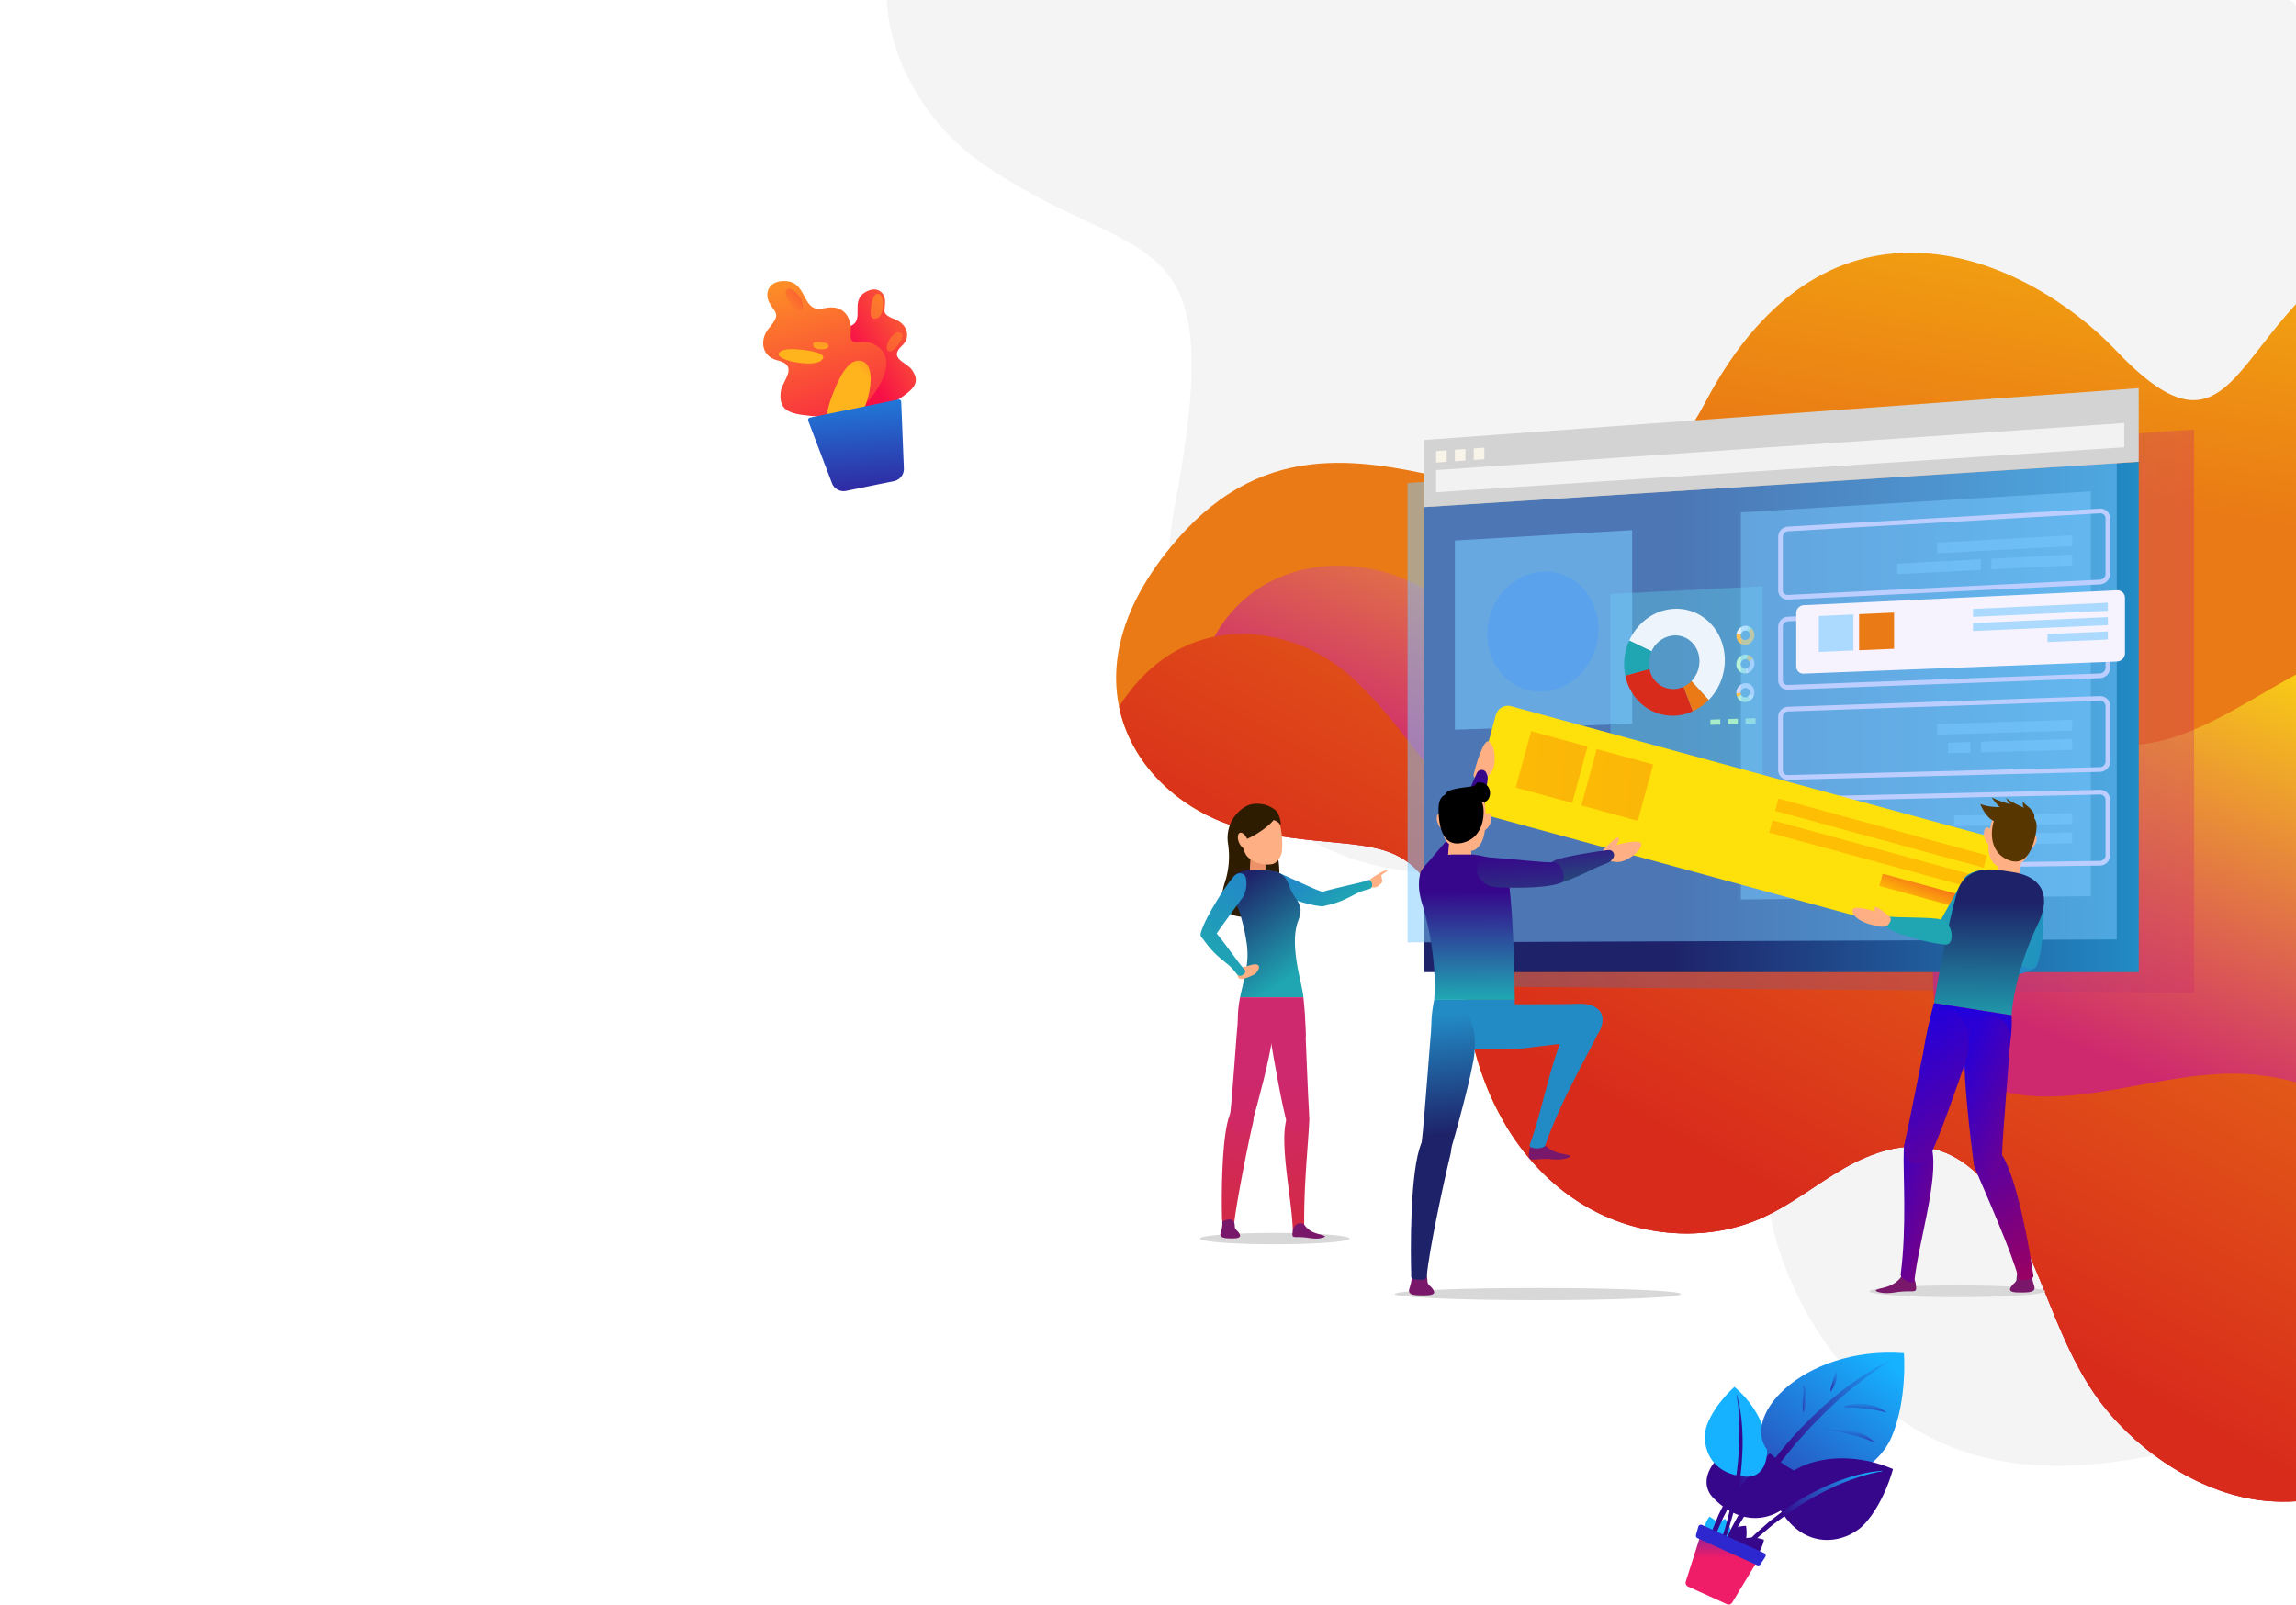<svg xmlns="http://www.w3.org/2000/svg" xmlns:xlink="http://www.w3.org/1999/xlink" width="1057" height="738.858" viewBox="0 0 1057 738.858">
  <defs>
    <clipPath id="clip-path">
      <rect id="長方形_815" data-name="長方形 815" width="1057" height="704.667" rx="3.5" fill="none"/>
    </clipPath>
    <linearGradient id="linear-gradient" x1="1.068" y1="-0.118" x2="0.966" y2="0.329" gradientUnits="objectBoundingBox">
      <stop offset="0" stop-color="#fee00a"/>
      <stop offset="1" stop-color="#ea7a15"/>
    </linearGradient>
    <clipPath id="clip-path-2">
      <path id="パス_1929" data-name="パス 1929" d="M271.494,292.053c-57.82,66.572-15.43,121.776,30.74,133.159,65.412,16.123,86.841-13.936,103.868,90.188,5.778,35.351,25.765,69.715,58.438,86.27,23.5,11.9,52.368,13.457,76.4,2.654,13.37-6.011,24.868-15.453,37.582-22.744s27.754-12.477,41.942-8.8c13.663,3.54,24.074,14.671,31.687,26.559,18.307,28.588,24.344,63.934,45.287,90.954,17.652,22.775,46.362,41.7,75.418,44.408,38.033,3.54,73.281-18.843,102.285-40.866,34.014-25.828,62.527-58.614,84.741-95.017,28.457-46.633,46.736-99.06,57.022-152.711,9.158-47.765,12.064-97.2,3.171-145.018-14.063-75.62-67.726-172.627-158.254-157.937C752.821,160.832,771.239,276,703.724,204.916c-40.4-42.534-131.827-84.882-189.147,24.165S354.767,196.18,271.494,292.053Z" transform="translate(-243.472 -141.658)" fill="none"/>
    </clipPath>
    <linearGradient id="linear-gradient-2" x1="0.629" y1="0.043" x2="0.486" y2="0.361" gradientUnits="objectBoundingBox">
      <stop offset="0" stop-color="#fee00a"/>
      <stop offset="1" stop-color="#ce286f"/>
    </linearGradient>
    <linearGradient id="linear-gradient-3" x1="0.648" y1="-0.002" x2="0.465" y2="0.357" gradientUnits="objectBoundingBox">
      <stop offset="0" stop-color="#ea7a15"/>
      <stop offset="1" stop-color="#d82b1b"/>
    </linearGradient>
    <linearGradient id="linear-gradient-4" y1="0.5" x2="1" y2="0.5" gradientUnits="objectBoundingBox">
      <stop offset="0" stop-color="#228bc5"/>
      <stop offset="1" stop-color="#ce286f"/>
    </linearGradient>
    <linearGradient id="linear-gradient-5" y1="0.5" x2="1" y2="0.5" gradientUnits="objectBoundingBox">
      <stop offset="0" stop-color="#1e2369"/>
      <stop offset="0.347" stop-color="#1e2369"/>
      <stop offset="1" stop-color="#228bc5"/>
    </linearGradient>
    <linearGradient id="linear-gradient-6" x1="-0.356" y1="-0.71" x2="0.002" y2="-0.206" gradientUnits="objectBoundingBox">
      <stop offset="0" stop-color="#fee00a"/>
      <stop offset="1" stop-color="#d82b1b"/>
    </linearGradient>
    <linearGradient id="linear-gradient-7" x1="0.658" y1="-0.503" x2="0.614" y2="-0.223" gradientUnits="objectBoundingBox">
      <stop offset="0" stop-color="#fea600"/>
      <stop offset="1" stop-color="#fee00a"/>
    </linearGradient>
    <linearGradient id="linear-gradient-8" x1="-0.351" y1="3.435" x2="-2.86" y2="12.085" gradientUnits="objectBoundingBox">
      <stop offset="0" stop-color="#fea600"/>
      <stop offset="1" stop-color="#ef1829"/>
    </linearGradient>
    <linearGradient id="linear-gradient-9" x1="-0.305" y1="3.276" x2="-2.814" y2="11.925" xlink:href="#linear-gradient-8"/>
    <linearGradient id="linear-gradient-10" x1="0.967" y1="-0.214" x2="0.033" y2="1.214" xlink:href="#linear-gradient-8"/>
    <linearGradient id="linear-gradient-11" x1="2.548" y1="0.086" x2="-6.731" y2="1.963" gradientUnits="objectBoundingBox">
      <stop offset="0" stop-color="#fea600"/>
      <stop offset="1" stop-color="#ea7a15"/>
    </linearGradient>
    <linearGradient id="linear-gradient-13" x1="-0.908" y1="-0.201" x2="1.433" y2="1.212" gradientUnits="objectBoundingBox">
      <stop offset="0" stop-color="#1fa6b2"/>
      <stop offset="1" stop-color="#228bc5"/>
    </linearGradient>
    <linearGradient id="linear-gradient-14" x1="0.112" y1="-0.592" x2="0.112" y2="1.172" gradientUnits="objectBoundingBox">
      <stop offset="0" stop-color="#228bc5"/>
      <stop offset="1" stop-color="#1fa6b2"/>
    </linearGradient>
    <linearGradient id="linear-gradient-15" x1="0.379" y1="0.23" x2="0.373" y2="1.09" gradientUnits="objectBoundingBox">
      <stop offset="0" stop-color="#1e2369"/>
      <stop offset="1" stop-color="#1fa6b2"/>
    </linearGradient>
    <linearGradient id="linear-gradient-16" x1="0.33" y1="-1.029" x2="0.894" y2="4.267" gradientUnits="objectBoundingBox">
      <stop offset="0" stop-color="blue"/>
      <stop offset="1" stop-color="#9e005d"/>
    </linearGradient>
    <linearGradient id="linear-gradient-17" x1="0.696" y1="-1.404" x2="1.493" y2="0.853" xlink:href="#linear-gradient-16"/>
    <linearGradient id="linear-gradient-18" x1="0.164" y1="-0.477" x2="1.258" y2="1.488" xlink:href="#linear-gradient-16"/>
    <linearGradient id="linear-gradient-19" x1="0.169" y1="-1.215" x2="1.688" y2="0.897" xlink:href="#linear-gradient-16"/>
    <linearGradient id="linear-gradient-20" x1="0.273" y1="-0.392" x2="1.044" y2="1.633" xlink:href="#linear-gradient-16"/>
    <linearGradient id="linear-gradient-21" x1="19.334" y1="6.392" x2="19.334" y2="8.072" gradientUnits="objectBoundingBox">
      <stop offset="0" stop-color="#36078b"/>
      <stop offset="1" stop-color="#168d68"/>
    </linearGradient>
    <linearGradient id="linear-gradient-22" x1="11.15" y1="5.953" x2="11.15" y2="8.155" xlink:href="#linear-gradient-21"/>
    <linearGradient id="linear-gradient-23" x1="-2.862" y1="0.264" x2="-2.86" y2="1" gradientUnits="objectBoundingBox">
      <stop offset="0" stop-color="#36078b"/>
      <stop offset="1" stop-color="#1fa6b2"/>
    </linearGradient>
    <linearGradient id="linear-gradient-24" x1="-5.684" y1="1.778" x2="-5.684" y2="-0.557" gradientUnits="objectBoundingBox">
      <stop offset="0" stop-color="#1e2369"/>
      <stop offset="1" stop-color="#1e2369"/>
    </linearGradient>
    <linearGradient id="linear-gradient-25" x1="-4.781" y1="0.931" x2="-4.802" y2="0.278" gradientUnits="objectBoundingBox">
      <stop offset="0" stop-color="#1e2369"/>
      <stop offset="1" stop-color="#228bc5"/>
    </linearGradient>
    <linearGradient id="linear-gradient-26" x1="-11.064" y1="12.763" x2="-11.064" y2="10.311" gradientUnits="objectBoundingBox">
      <stop offset="0" stop-color="#228bc5"/>
      <stop offset="1" stop-color="#228bc5"/>
    </linearGradient>
    <linearGradient id="linear-gradient-27" x1="-31.368" y1="-78.941" x2="-31.368" y2="-85.102" xlink:href="#linear-gradient-26"/>
    <linearGradient id="linear-gradient-28" x1="0.302" y1="-0.325" x2="0.878" y2="2.011" xlink:href="#linear-gradient-21"/>
    <linearGradient id="linear-gradient-29" x1="0.4" y1="-0.047" x2="1.048" y2="3.677" xlink:href="#linear-gradient-21"/>
    <linearGradient id="linear-gradient-30" x1="0.323" y1="0.481" x2="0.878" y2="0.662" xlink:href="#linear-gradient-14"/>
    <linearGradient id="linear-gradient-31" x1="0.302" y1="0.037" x2="0.645" y2="0.909" xlink:href="#linear-gradient-15"/>
    <linearGradient id="linear-gradient-32" x1="0.507" y1="1.859" x2="0.557" y2="9.433" gradientUnits="objectBoundingBox">
      <stop offset="0" stop-color="#ce286f"/>
      <stop offset="1" stop-color="#d82b1b"/>
    </linearGradient>
    <linearGradient id="linear-gradient-33" x1="0.469" y1="-0.271" x2="0.576" y2="2.309" xlink:href="#linear-gradient-32"/>
    <linearGradient id="linear-gradient-34" x1="0.499" y1="0.543" x2="0.58" y2="2.827" xlink:href="#linear-gradient-32"/>
    <linearGradient id="linear-gradient-35" x1="0.474" y1="-0.284" x2="0.61" y2="2.179" xlink:href="#linear-gradient-32"/>
    <linearGradient id="linear-gradient-36" x1="0.499" y1="0.543" x2="0.586" y2="2.839" xlink:href="#linear-gradient-32"/>
    <linearGradient id="linear-gradient-37" x1="0.718" y1="0.131" x2="0.441" y2="0.908" xlink:href="#linear-gradient-14"/>
    <linearGradient id="linear-gradient-38" x1="11.23" y1="0.758" x2="12.205" y2="-0.698" gradientUnits="objectBoundingBox">
      <stop offset="0" stop-color="#36078b"/>
      <stop offset="1" stop-color="#16b1ff"/>
    </linearGradient>
    <linearGradient id="linear-gradient-39" x1="15.553" y1="11.24" x2="16.69" y2="9.993" xlink:href="#linear-gradient-38"/>
    <linearGradient id="linear-gradient-40" x1="16.587" y1="22.749" x2="17.883" y2="21.697" xlink:href="#linear-gradient-38"/>
    <linearGradient id="linear-gradient-41" x1="8.409" y1="33.985" x2="9.808" y2="32.988" xlink:href="#linear-gradient-38"/>
    <linearGradient id="linear-gradient-42" x1="3.826" y1="2.39" x2="4.875" y2="1.027" xlink:href="#linear-gradient-38"/>
    <linearGradient id="linear-gradient-43" x1="-0.2" y1="0.802" x2="1.159" y2="0.157" gradientUnits="objectBoundingBox">
      <stop offset="0.483" stop-color="#36078b"/>
      <stop offset="1" stop-color="#16b1ff"/>
    </linearGradient>
    <linearGradient id="linear-gradient-44" x1="-15.986" y1="-0.759" x2="-14.628" y2="-1.769" xlink:href="#linear-gradient-38"/>
    <linearGradient id="linear-gradient-45" x1="0.768" y1="0.984" x2="0.122" y2="0.02" xlink:href="#linear-gradient-43"/>
    <linearGradient id="linear-gradient-46" x1="0.373" y1="1.908" x2="1.461" y2="0.591" xlink:href="#linear-gradient-38"/>
    <linearGradient id="linear-gradient-47" x1="-0.131" y1="0.871" x2="1.111" y2="0.116" xlink:href="#linear-gradient-43"/>
    <linearGradient id="linear-gradient-48" x1="-0.021" y1="-0.537" x2="0.939" y2="-2.011" xlink:href="#linear-gradient-38"/>
    <linearGradient id="linear-gradient-49" x1="-0.062" y1="0.752" x2="1.052" y2="0.218" xlink:href="#linear-gradient-43"/>
    <linearGradient id="linear-gradient-50" x1="0.218" y1="1.246" x2="0.787" y2="-0.198" xlink:href="#linear-gradient-38"/>
    <linearGradient id="linear-gradient-51" x1="0.251" y1="1.854" x2="0.754" y2="-0.551" xlink:href="#linear-gradient-38"/>
    <linearGradient id="linear-gradient-52" x1="-0.91" y1="0.913" x2="1.397" y2="0.025" xlink:href="#linear-gradient-38"/>
    <linearGradient id="linear-gradient-53" x1="-0.454" y1="0.878" x2="1.413" y2="0.066" xlink:href="#linear-gradient-38"/>
    <linearGradient id="linear-gradient-54" x1="0.886" y1="-0.283" x2="0.886" y2="0.362" gradientUnits="objectBoundingBox">
      <stop offset="0" stop-color="#2c27ce"/>
      <stop offset="1" stop-color="#ef1d68"/>
    </linearGradient>
    <linearGradient id="linear-gradient-55" x1="0.78" y1="-0.055" x2="0.78" y2="-0.561" xlink:href="#linear-gradient-54"/>
    <linearGradient id="linear-gradient-56" x1="0.451" y1="0.64" x2="1.486" y2="-0.015" gradientUnits="objectBoundingBox">
      <stop offset="0" stop-color="#f70f47"/>
      <stop offset="1" stop-color="#ffb41d"/>
    </linearGradient>
    <linearGradient id="linear-gradient-57" x1="0.69" y1="1.312" x2="0.357" y2="-0.421" xlink:href="#linear-gradient-56"/>
    <linearGradient id="linear-gradient-58" x1="1.738" y1="-0.852" x2="0.697" y2="0.239" xlink:href="#linear-gradient-56"/>
    <linearGradient id="linear-gradient-59" x1="0.469" y1="1.447" x2="0.469" y2="-0.735" xlink:href="#linear-gradient-38"/>
    <linearGradient id="linear-gradient-60" x1="1.661" y1="-4.794" x2="0.563" y2="-0.018" xlink:href="#linear-gradient-56"/>
    <linearGradient id="linear-gradient-61" x1="2.397" y1="-1.28" x2="-0.513" y2="1.946" xlink:href="#linear-gradient-56"/>
    <linearGradient id="linear-gradient-62" x1="-2.963" y1="5.876" x2="3.375" y2="-2.107" xlink:href="#linear-gradient-56"/>
    <linearGradient id="linear-gradient-63" x1="-1.804" y1="6.197" x2="3.152" y2="-4.47" xlink:href="#linear-gradient-56"/>
    <linearGradient id="linear-gradient-64" x1="3.298" y1="-8.007" x2="0.144" y2="1.673" xlink:href="#linear-gradient-56"/>
  </defs>
  <g id="グループ_3817" data-name="グループ 3817" transform="translate(-292)">
    <g id="グループ_3184" data-name="グループ 3184" transform="translate(292 0)">
      <g id="グループ_3146" data-name="グループ 3146" transform="translate(0 0)">
        <g id="グループ_3145" data-name="グループ 3145" clip-path="url(#clip-path)">
          <path id="パス_1925" data-name="パス 1925" d="M266,69.6c-100.154,55.655-72.872,141.882-21.53,176.268,72.731,48.711,112.239,21.506,86.838,156.227-8.623,45.738.54,96.575,33.1,131.289,23.421,24.969,57.989,39.67,92.128,37.134,18.993-1.409,37.225-7.841,55.988-11.1s39.433-2.931,55.128,7.852c15.12,10.384,22.894,28.6,26.918,46.494,9.677,43.036,1.367,88.884,14.96,131.176,11.453,35.647,38.12,71.5,72.407,87.693,44.88,21.2,97.859,9.5,143.05-4.529,53-16.456,102.371-43.849,145.652-78.453,55.443-44.331,101.031-100.248,137.394-161.216,32.372-54.271,57.855-113.362,68.207-175.7,16.374-98.595-6.128-240.881-123.213-263.1C912.071,122.875,893.62,261.448,842.7,144.685,812.224,74.812,709.2-7.218,590.818,100.535S410.233-10.546,266,69.6Z" transform="translate(209.562 -169.274)" fill="#f4f4f4"/>
          <path id="パス_1926" data-name="パス 1926" d="M271.494,292.053c-57.82,66.572-15.43,121.776,30.74,133.159,65.412,16.123,86.841-13.936,103.868,90.188,5.778,35.351,25.765,69.715,58.438,86.27,23.5,11.9,52.368,13.457,76.4,2.654,13.37-6.011,24.868-15.453,37.582-22.744s27.754-12.477,41.942-8.8c13.663,3.54,24.074,14.671,31.687,26.559,18.307,28.588,24.344,63.934,45.287,90.954,17.652,22.775,46.362,41.7,75.418,44.408,38.033,3.54,73.281-18.843,102.285-40.866,34.014-25.828,62.527-58.614,84.741-95.017,28.457-46.633,46.736-99.06,57.022-152.711,9.158-47.765,12.064-97.2,3.171-145.018-14.063-75.62-67.726-172.627-158.254-157.937C752.821,160.832,771.239,276,703.724,204.916c-40.4-42.534-131.827-84.882-189.147,24.165S354.767,196.18,271.494,292.053Z" transform="translate(270.355 -43.588)" fill="url(#linear-gradient)"/>
          <g id="グループ_3144" data-name="グループ 3144" transform="translate(513.828 98.07)">
            <g id="グループ_3143" data-name="グループ 3143" clip-path="url(#clip-path-2)">
              <path id="パス_1927" data-name="パス 1927" d="M258.595,315.981c-4.512-81.786,58.039-98.151,98.4-80.205,57.184,25.424,55.786,59.688,127.589-7.023,24.377-22.648,58.614-36.483,92.02-30.021,24.027,4.648,46.1,19.951,57.574,41.566,6.387,12.024,9.445,25.5,14.624,38.094s13.257,24.966,25.762,30.352c12.043,5.184,26.023,2.946,38.379-1.442,29.718-10.551,54.28-33.051,85.041-40.951,25.925-6.659,57.771-4.2,80.635,10.37,29.925,19.064,43.046,55.565,51.784,88.245,10.248,38.327,12.5,78.629,8.064,117.992-5.679,50.431-22.124,99.313-45.138,144.544-20.485,40.267-46.51,78.2-80.268,108.225-53.393,47.48-148.025,88.1-206.091,25.758-69.905-75.056,9.205-149.077-80.825-135.371-53.872,8.2-145.084-12.8-125.036-125.466S265.094,433.766,258.595,315.981Z" transform="translate(-223.386 -66.82)" fill="url(#linear-gradient-2)"/>
              <path id="パス_1928" data-name="パス 1928" d="M240.925,288.817c23.869-80.276,89.718-74.453,122.382-43.255,46.268,44.194,33.105,76.694,125.224,37.251,31.276-13.391,69-14.9,98.926,2.847,21.523,12.759,37.484,35.1,41.08,59.866,2,13.774.294,27.806.933,41.709s4.15,28.6,14.328,38.1c9.8,9.144,24.031,11.81,37.437,11.85,32.243.094,63.648-13.088,95.976-10.081,27.25,2.534,57.055,15.89,74.037,37.794,22.228,28.673,22.265,68.332,19.4,102.8-3.357,40.424-15.094,79.991-32.938,116.35-22.859,46.579-55.551,87.957-93.3,123.554-33.608,31.689-71.742,59.225-114.593,76.475-67.768,27.282-172.862,33.739-207.247-46.3-41.4-96.354,60.282-140.311-31.1-158.174-54.682-10.69-135.233-62.363-77.069-163.894S206.554,404.424,240.925,288.817Z" transform="translate(-253.295 -30.359)" fill="url(#linear-gradient-3)"/>
            </g>
          </g>
        </g>
      </g>
      <g id="グループ_3161" data-name="グループ 3161" transform="translate(648 178.736)">
        <g id="グループ_3160" data-name="グループ 3160" transform="translate(0)">
          <path id="パス_1957" data-name="パス 1957" d="M651.6,184.118V443.495l-342.782-3.037V207.144Z" transform="translate(-289.503 -165.05)" opacity="0.3" fill="url(#linear-gradient-4)"/>
          <path id="パス_1958" data-name="パス 1958" d="M632.826,190.43v235h-329V211.292Z" transform="translate(-296.229 -156.536)" fill="url(#linear-gradient-5)"/>
          <path id="パス_1959" data-name="パス 1959" d="M340.352,312.68l70.012-1.615V214.852l-70.012,3.521Z" transform="translate(-246.965 -123.592)" fill="#46cccc" opacity="0.4"/>
          <g id="グループ_3151" data-name="グループ 3151" transform="translate(21.777 65.38)">
            <path id="パス_1960" data-name="パス 1960" d="M391.482,293.028l-81.617,2.686v-87.1l81.617-4.784Z" transform="translate(-309.865 -203.835)" fill="#7bcaff" opacity="0.6"/>
            <path id="パス_1961" data-name="パス 1961" d="M367.384,238.432c0,15.371-11.587,28.269-25.772,28.8-14.068.531-25.389-11.319-25.389-26.465s11.322-28.029,25.389-28.786C355.8,211.223,367.384,223.061,367.384,238.432Z" transform="translate(-301.289 -192.889)" fill="#3a7bd8"/>
          </g>
          <path id="パス_1965" data-name="パス 1965" d="M627.085,417.3,300.6,418.631v-211.5l326.484-21.821Z" transform="translate(-300.601 -163.437)" fill="#7bcaff" opacity="0.5"/>
          <g id="グループ_3156" data-name="グループ 3156" transform="translate(99.694 101.585)">
            <g id="グループ_3152" data-name="グループ 3152">
              <path id="パス_1966" data-name="パス 1966" d="M374.352,250.511a21.751,21.751,0,0,1-24.91-4.576,23.673,23.673,0,0,1-6.178-11.843l11.16-3.049a11.1,11.1,0,0,0,15.639,8.216Z" transform="translate(-342.731 -203.339)" fill="url(#linear-gradient-6)"/>
              <path id="パス_1967" data-name="パス 1967" d="M381.162,260.668c-.183.2-.376.392-.566.583l-7.935-8.677a13.207,13.207,0,0,0,3.7-9.189c0-6.835-5.231-12.141-11.662-11.857a12.2,12.2,0,0,0-10.4,7.322L344.043,233.9a25.777,25.777,0,0,1,4.348-6.673c8.984-9.992,23.665-10.706,32.772-1.5C390.323,234.976,390.316,250.671,381.162,260.668Z" transform="translate(-341.68 -219.248)" fill="#edf4fc"/>
              <path id="パス_1968" data-name="パス 1968" d="M354.462,235.925a12.8,12.8,0,0,0,.268,2.617l-11.16,3.049a26.183,26.183,0,0,1,1.83-16.106l10.258,4.954A13.192,13.192,0,0,0,354.462,235.925Z" transform="translate(-343.037 -210.837)" fill="#1fa6b2"/>
              <path id="パス_1969" data-name="パス 1969" d="M366.258,242.113a23.992,23.992,0,0,1-7.3,5.17l-4.289-11.251a12.133,12.133,0,0,0,3.65-2.6Z" transform="translate(-327.341 -200.111)" fill="#ea7a15"/>
            </g>
            <path id="パス_1970" data-name="パス 1970" d="M364.506,243.331V240.92l-4.565.152v2.407Z" transform="translate(-320.235 -190.016)" fill="#a6edc8"/>
            <path id="パス_1971" data-name="パス 1971" d="M367.97,243.222v-2.417l-4.585.151v2.413Z" transform="translate(-315.59 -190.17)" fill="#a6edc8"/>
            <path id="パス_1972" data-name="パス 1972" d="M371.452,243.112v-2.421l-4.608.153v2.419Z" transform="translate(-310.924 -190.325)" fill="#a6edc8"/>
            <g id="グループ_3153" data-name="グループ 3153" transform="translate(51.671 7.848)">
              <path id="パス_1973" data-name="パス 1973" d="M370.662,222.833a4.106,4.106,0,0,0-4.468,1.17,4.614,4.614,0,0,0-1.118,2.2l2.015.376a2.229,2.229,0,0,1,2.034-1.811,1.911,1.911,0,0,1,.77.12Z" transform="translate(-364.98 -222.589)" fill="#edf4fc"/>
              <path id="パス_1974" data-name="パス 1974" d="M371.871,223.134c-.033-.033-.068-.066-.1-.1l-1.414,1.651a2.138,2.138,0,0,1,.66,1.571,2.253,2.253,0,0,1-2.081,2.278,1.965,1.965,0,0,1-1.867-1.139l-1.851,1.041a3.984,3.984,0,0,0,6.654.869A4.526,4.526,0,0,0,371.871,223.134Z" transform="translate(-364.789 -221.984)" fill="#ffc550"/>
              <path id="パス_1975" data-name="パス 1975" d="M367.1,224.971a2.358,2.358,0,0,1,.049-.467l-2.015-.376a4.475,4.475,0,0,0,.331,2.842l1.851-1.041A2.177,2.177,0,0,1,367.1,224.971Z" transform="translate(-365.035 -220.514)" fill="#ffc550"/>
              <path id="パス_1976" data-name="パス 1976" d="M369.193,223.5a3.872,3.872,0,0,0-1.3-.81l-.766,2.055a1.934,1.934,0,0,1,.651.406Z" transform="translate(-362.212 -222.45)" fill="#baf4d5"/>
            </g>
            <g id="グループ_3154" data-name="グループ 3154" transform="translate(51.671 34.255)">
              <path id="パス_1977" data-name="パス 1977" d="M365.179,237.016a3.962,3.962,0,0,0,3.808,2.5,4.1,4.1,0,0,0,2.241-.77l-1.118-1.79a1.992,1.992,0,0,1-2.6-.2,2.078,2.078,0,0,1-.442-.667Z" transform="translate(-364.841 -230.788)" fill="#baf4d5"/>
              <path id="パス_1978" data-name="パス 1978" d="M365.035,238.349c0,.049,0,.1,0,.143l2.06-.146a2.319,2.319,0,0,1,.611-1.642,2.012,2.012,0,0,1,2.943-.11,2.232,2.232,0,0,1,.5,2.234l1.959.63a4.626,4.626,0,0,0,.221-1.412,4.078,4.078,0,0,0-4.153-4.212A4.455,4.455,0,0,0,365.035,238.349Z" transform="translate(-365.035 -233.832)" fill="#d1d9fe"/>
              <path id="パス_1979" data-name="パス 1979" d="M367.628,236.823a2.145,2.145,0,0,1-.35.308l1.118,1.79a4.539,4.539,0,0,0,1.691-2.332l-1.959-.63A2.3,2.3,0,0,1,367.628,236.823Z" transform="translate(-362.01 -230.962)" fill="#edf4fc"/>
              <path id="パス_1980" data-name="パス 1980" d="M365.037,235.9a4.351,4.351,0,0,0,.334,1.567l1.893-.928a2.244,2.244,0,0,1-.167-.785Z" transform="translate(-365.032 -231.239)" fill="#ffc550"/>
            </g>
            <g id="グループ_3155" data-name="グループ 3155" transform="translate(51.671 21.051)">
              <path id="パス_1981" data-name="パス 1981" d="M367.969,235.447a4.583,4.583,0,0,0,2.513-4.111,4.324,4.324,0,0,0-.66-2.33l-1.74,1.245a2.3,2.3,0,0,1-.279,2.741,2.164,2.164,0,0,1-.653.491Z" transform="translate(-362.184 -227.138)" fill="#d1d9fe"/>
              <path id="パス_1982" data-name="パス 1982" d="M369.181,236.94l.136-.009-.068-2.17a1.948,1.948,0,0,1-1.541-.578,2.267,2.267,0,0,1,0-3.093,2.061,2.061,0,0,1,2.14-.613l.665-2.083a3.8,3.8,0,0,0-1.334-.178,4.474,4.474,0,0,0-4.143,4.529A4.062,4.062,0,0,0,369.181,236.94Z" transform="translate(-365.035 -228.211)" fill="#baf4d5"/>
              <path id="パス_1983" data-name="パス 1983" d="M367.89,230.862a2.014,2.014,0,0,1,.28.357l1.74-1.245a3.926,3.926,0,0,0-2.161-1.686l-.665,2.083A1.968,1.968,0,0,1,367.89,230.862Z" transform="translate(-362.271 -228.106)" fill="#ffc550"/>
              <path id="パス_1984" data-name="パス 1984" d="M366.9,233.287a4.011,4.011,0,0,0,1.5-.411l-.82-1.964a2.04,2.04,0,0,1-.752.2Z" transform="translate(-362.615 -224.567)" fill="#edf4fc"/>
            </g>
          </g>
          <g id="グループ_3157" data-name="グループ 3157" transform="translate(7.597)">
            <path id="パス_1985" data-name="パス 1985" d="M632.824,209.9l-329,20.861v-30.89l329-23.871Z" transform="translate(-303.828 -176)" fill="#d3d3d3"/>
            <path id="パス_1986" data-name="パス 1986" d="M622.975,194,306.191,214.7V204.49l316.783-21.651Z" transform="translate(-300.64 -166.775)" fill="#f2f2f2"/>
            <path id="パス_1987" data-name="パス 1987" d="M311.041,193.5l-4.849.336v-5.306l4.849-.344Z" transform="translate(-300.64 -159.561)" fill="#f9f4ea"/>
            <path id="パス_1988" data-name="パス 1988" d="M314.74,193.253l-4.874.337v-5.318l4.874-.346Z" transform="translate(-295.685 -159.913)" fill="#f9f4ea"/>
            <path id="パス_1989" data-name="パス 1989" d="M318.458,193l-4.9.341v-5.333l4.9-.347Z" transform="translate(-290.703 -160.268)" fill="#f9f4ea"/>
          </g>
          <g id="グループ_3158" data-name="グループ 3158" transform="translate(153.439 47.513)">
            <path id="パス_1990" data-name="パス 1990" d="M365.918,384.161l161.094-1.528V196.228l-161.094,9.68Z" transform="translate(-365.918 -196.228)" fill="#7bcaff" opacity="0.5"/>
            <path id="パス_1991" data-name="パス 1991" d="M377.5,241.507a4.177,4.177,0,0,1-2.9-1.163,4.448,4.448,0,0,1-1.369-3.265v-24.4A4.781,4.781,0,0,1,377.6,207.9l143.7-8.273a4.487,4.487,0,0,1,4.78,4.524v25.438a4.97,4.97,0,0,1-4.667,4.914l-143.7,7C377.642,241.5,377.571,241.507,377.5,241.507ZM521.57,201.773c-.052,0-.1,0-.15,0l-143.7,8.273a2.6,2.6,0,0,0-2.344,2.628v24.4a2.327,2.327,0,0,0,.7,1.708,2.1,2.1,0,0,0,1.527.566l143.7-7a2.794,2.794,0,0,0,2.622-2.765V204.153a2.375,2.375,0,0,0-.735-1.748A2.328,2.328,0,0,0,521.57,201.773Z" transform="translate(-356.058 -191.65)" fill="#bbceff"/>
            <path id="パス_1992" data-name="パス 1992" d="M377.538,258.2a4.2,4.2,0,0,1-2.943-1.191,4.5,4.5,0,0,1-1.367-3.274v-24.4a4.722,4.722,0,0,1,4.385-4.738L521.309,218a4.486,4.486,0,0,1,3.364,1.245,4.539,4.539,0,0,1,1.4,3.321v25.441a4.907,4.907,0,0,1-4.679,4.867l-143.7,5.316C377.646,258.194,377.592,258.2,377.538,258.2Zm143.989-38.047c-.038,0-.08,0-.12,0l-143.7,6.591a2.551,2.551,0,0,0-2.33,2.589v24.4a2.361,2.361,0,0,0,.707,1.724,2.153,2.153,0,0,0,1.536.587l143.7-5.316a2.739,2.739,0,0,0,2.607-2.718V222.569a2.415,2.415,0,0,0-.74-1.766A2.371,2.371,0,0,0,521.528,220.149Z" transform="translate(-356.058 -166.867)" fill="#bbceff"/>
            <path id="パス_1993" data-name="パス 1993" d="M377.576,274.885a4.24,4.24,0,0,1-2.983-1.221,4.534,4.534,0,0,1-1.365-3.281v-24.4a4.671,4.671,0,0,1,4.4-4.7l143.7-4.909a4.7,4.7,0,0,1,3.357,1.28,4.593,4.593,0,0,1,1.4,3.331v25.438a4.851,4.851,0,0,1-4.691,4.827l-143.7,3.636Zm143.909-36.365-.089,0-143.7,4.909a2.5,2.5,0,0,0-2.318,2.549v24.4a2.4,2.4,0,0,0,.714,1.741,2.277,2.277,0,0,0,1.539.608l143.7-3.636a2.685,2.685,0,0,0,2.6-2.675V240.981a2.454,2.454,0,0,0-.745-1.783A2.423,2.423,0,0,0,521.485,238.519Z" transform="translate(-356.058 -142.081)" fill="#bbceff"/>
            <path id="パス_1994" data-name="パス 1994" d="M377.616,291.575a4.289,4.289,0,0,1-3.028-1.25,4.589,4.589,0,0,1-1.36-3.293v-24.4a4.617,4.617,0,0,1,4.409-4.662l143.7-3.23a4.8,4.8,0,0,1,3.347,1.315,4.627,4.627,0,0,1,1.4,3.34v25.439a4.8,4.8,0,0,1-4.7,4.785l-143.7,1.954Zm.031-2.152.014,1.076-.014-1.076,143.7-1.954a2.635,2.635,0,0,0,2.581-2.633V259.4a2.5,2.5,0,0,0-.752-1.8,2.672,2.672,0,0,0-1.79-.7l-143.7,3.23a2.455,2.455,0,0,0-2.307,2.511v24.4a2.443,2.443,0,0,0,.719,1.759A1.992,1.992,0,0,0,377.646,289.423Z" transform="translate(-356.058 -117.299)" fill="#bbceff"/>
            <path id="パス_1995" data-name="パス 1995" d="M404.418,247.871l62.135-1.88V241.01l-62.135,1.965Z" transform="translate(-313.986 -135.822)" fill="#7bcaff" opacity="0.5"/>
            <path id="パス_1996" data-name="パス 1996" d="M412.963,250.933l42.064-1.172V244.78l-42.064,1.228Z" transform="translate(-302.46 -130.737)" fill="#7bcaff" opacity="0.5"/>
            <path id="パス_1997" data-name="パス 1997" d="M406.516,250.569l10.323-.288v-4.918l-10.323.3Z" transform="translate(-311.156 -129.951)" fill="#7bcaff" opacity="0.5"/>
            <path id="パス_1998" data-name="パス 1998" d="M404.418,213.13l62.135-3.317v-4.981l-62.135,3.4Z" transform="translate(-313.986 -184.623)" fill="#7bcaff" opacity="0.5"/>
            <path id="パス_1999" data-name="パス 1999" d="M415.02,215.481l37.231-1.9V208.6L415.02,210.55Z" transform="translate(-299.684 -179.537)" fill="#7bcaff" opacity="0.5"/>
            <path id="パス_2000" data-name="パス 2000" d="M396.57,216.425l38.5-1.962v-4.924l-38.5,2.014Z" transform="translate(-324.572 -178.273)" fill="#7bcaff" opacity="0.5"/>
            <path id="パス_2001" data-name="パス 2001" d="M420.2,264.765l25.067-.466v-4.98l-25.067.5Z" transform="translate(-292.699 -111.125)" fill="#7bcaff" opacity="0.5"/>
            <path id="パス_2002" data-name="パス 2002" d="M407.729,264.97l24.668-.459V259.57l-24.668.491Z" transform="translate(-309.519 -110.786)" fill="#7bcaff" opacity="0.5"/>
            <path id="パス_2003" data-name="パス 2003" d="M412.963,268.75l42.064-.679v-4.982l-42.064.736Z" transform="translate(-302.46 -106.04)" fill="#7bcaff" opacity="0.5"/>
            <path id="パス_2004" data-name="パス 2004" d="M393.708,269.008l40.406-.652v-4.918l-40.406.706Z" transform="translate(-328.432 -105.568)" fill="#7bcaff" opacity="0.5"/>
          </g>
          <path id="パス_2005" data-name="パス 2005" d="M380.139,254.007l144.3-5.586a3.837,3.837,0,0,0,3.655-3.808V219.119a3.459,3.459,0,0,0-3.655-3.493l-144.3,6.863a3.652,3.652,0,0,0-3.371,3.678V250.62A3.291,3.291,0,0,0,380.139,254.007Z" transform="translate(-197.844 -122.554)" fill="#f6f3ff"/>
          <g id="グループ_3159" data-name="グループ 3159" transform="translate(260.304 98.797)" opacity="0.6">
            <path id="パス_2006" data-name="パス 2006" d="M411.414,224.579l62.078-2.8v-3.719l-62.078,2.86Z" transform="translate(-411.414 -218.061)" fill="#7bcaff"/>
            <path id="パス_2007" data-name="パス 2007" d="M411.414,227.282l62.078-2.686v-3.719l-62.078,2.749Z" transform="translate(-411.414 -214.263)" fill="#7bcaff"/>
            <path id="パス_2008" data-name="パス 2008" d="M426.014,228.563l27.785-1.153v-3.72l-27.785,1.181Z" transform="translate(-391.721 -210.466)" fill="#7bcaff"/>
          </g>
          <path id="パス_2009" data-name="パス 2009" d="M389.091,237.339l16.1-.668v-16.68l-16.1.742Z" transform="translate(-181.222 -116.66)" fill="#ea7a15"/>
          <path id="パス_2010" data-name="パス 2010" d="M381.189,237.612l15.933-.66V220.359l-15.933.734Z" transform="translate(-191.879 -116.165)" fill="#7bcaff" opacity="0.6"/>
        </g>
      </g>
      <g id="グループ_3178" data-name="グループ 3178" transform="translate(642.065 324.996)">
        <g id="グループ_3163" data-name="グループ 3163" transform="translate(35.856)">
          <path id="パス_2011" data-name="パス 2011" d="M317.567,288.079l227.741,62.091a5.745,5.745,0,0,0,7.052-4.033l10.5-38.522a5.742,5.742,0,0,0-4.028-7.051L331.092,238.472a5.74,5.74,0,0,0-7.051,4.031l-10.5,38.522A5.744,5.744,0,0,0,317.567,288.079Z" transform="translate(-313.332 -238.268)" fill="url(#linear-gradient-7)"/>
          <g id="グループ_3162" data-name="グループ 3162" transform="translate(136.581 42.75)" opacity="0.6">
            <rect id="長方形_816" data-name="長方形 816" width="99.481" height="5.838" transform="translate(98.709 31.798) rotate(-164.75)" fill="url(#linear-gradient-8)"/>
            <rect id="長方形_817" data-name="長方形 817" width="99.481" height="5.839" transform="translate(95.977 41.813) rotate(-164.749)" fill="url(#linear-gradient-9)"/>
            <rect id="長方形_818" data-name="長方形 818" width="44.11" height="5.839" transform="matrix(-0.965, -0.263, 0.263, -0.965, 93.248, 51.826)" fill="url(#linear-gradient-10)"/>
          </g>
          <rect id="長方形_819" data-name="長方形 819" width="26.897" height="26.898" transform="translate(76.055 52.964) rotate(-164.751)" opacity="0.6" fill="url(#linear-gradient-11)"/>
          <rect id="長方形_820" data-name="長方形 820" width="26.897" height="26.898" transform="translate(45.853 44.729) rotate(-164.751)" opacity="0.6" fill="url(#linear-gradient-11)"/>
        </g>
        <g id="グループ_3170" data-name="グループ 3170" transform="translate(210.752 42.137)">
          <path id="パス_2012" data-name="パス 2012" d="M472.055,354.608c0,1.5-18.124,2.722-40.481,2.722s-40.481-1.221-40.481-2.722,18.124-2.72,40.481-2.72S472.055,353.1,472.055,354.608Z" transform="translate(-383.335 -127.144)" fill="#d8d8d8"/>
          <g id="グループ_3167" data-name="グループ 3167">
            <g id="グループ_3166" data-name="グループ 3166" transform="translate(0 4.748)">
              <path id="パス_2013" data-name="パス 2013" d="M411.16,298.637c2.638,1.344,5.109.864,12.059.449,10.011-.6,12.351-1.381,18.321-3.932,3.9-1.665-.907-9.962-6.579-9.189-4.794.653-20.461,8.665-23.381,9.05C409.648,295.269,409.018,297.545,411.16,298.637Z" transform="translate(-358.08 -220.883)" fill="#228bc5"/>
              <path id="パス_2014" data-name="パス 2014" d="M429.61,311.3c1.019-2.079,2.577-7.056,3.117-19.707a81.315,81.315,0,0,0-.305-13.412c-.4-4.228-4.449-5.926-6.441-4.921-3.209,1.621-6.462,5.987-6.387,8.216.425,12.581,1.524,22.232,1.09,25.293C420.048,311.243,428.4,313.761,429.61,311.3Z" transform="translate(-344.893 -238.337)" fill="url(#linear-gradient-13)"/>
              <path id="パス_2015" data-name="パス 2015" d="M422.081,350.486a19.2,19.2,0,0,0-.446,3.279c-.216,1.318-1.473,1.8-2.2,2.88-.8,1.2-2.062,2.922,2.861,3.018,5.269.1,8.39-.063,7.5-2.934s-1.066-4.134-1.005-5.071a3.106,3.106,0,0,0-.6-2.473C427.587,348.626,422.856,347.616,422.081,350.486Z" transform="translate(-346.139 -136.398)" fill="#79186a"/>
              <path id="パス_2016" data-name="パス 2016" d="M403.746,351.175a12.3,12.3,0,0,1-5.125,3.739c-2.734,1.177-8.533,1.731-5.311,2.767s6.976.409,8.879.115a39.532,39.532,0,0,1,5.992-.348c2.955-.019,2.978-.2,2.581-3.413C410.215,349.611,405.078,348.674,403.746,351.175Z" transform="translate(-381.626 -134.691)" fill="#79186a"/>
              <path id="パス_2017" data-name="パス 2017" d="M434.005,274.872c-1.52,5.816-1.9,7.1-4.862,9.109s-7.049,1.736-9.851,1.294c-3.025-.475-4.446-4.439-4.735-7.047a36.873,36.873,0,0,1,1.595-14.018c.947-3.211,5.621-6.556,9.8-5.9S437.716,260.656,434.005,274.872Z" transform="translate(-351.878 -258.228)" fill="#ffaf84"/>
              <path id="パス_2018" data-name="パス 2018" d="M409.919,304.554c1.98-1.2,5.968-4.562,13.227-14.934a80.875,80.875,0,0,0,6.957-11.472c1.935-3.782-.559-7.392-2.779-7.613-3.58-.359-8.67,1.571-9.8,3.49-6.41,10.835-10.673,19.562-12.689,21.91C401.888,299.365,407.575,305.982,409.919,304.554Z" transform="translate(-365.92 -241.687)" fill="url(#linear-gradient-14)"/>
              <path id="パス_2019" data-name="パス 2019" d="M427.358,272.159c-.162,2.074-.381,4.453-.651,6.617a5.712,5.712,0,0,1-5.823,4.954c-.127-.009-.223-.021-.327-.038-2.551-.4-5.191-3.183-4.566-5.705.409-1.637.726-3.3.968-4.771a6.714,6.714,0,0,1,5.4-5.536h0A4.226,4.226,0,0,1,427.358,272.159Z" transform="translate(-349.877 -245.58)" fill="#ffaf84"/>
              <path id="パス_2020" data-name="パス 2020" d="M451.573,295.568c-7.192,14.847-11.3,30.869-12.087,41.909l-35.717-5.611s5.466-33.42,10.734-51.366a13.88,13.88,0,0,1,9.189-9.323c2.913-1.005,7.876-.921,9.851-.613l6.6,1.038a25.313,25.313,0,0,1,6.833,1.964C456.25,278.08,455.743,286.964,451.573,295.568Z" transform="translate(-366.238 -241.868)" fill="url(#linear-gradient-15)"/>
              <path id="パス_2021" data-name="パス 2021" d="M438.626,323.983s4.266-7.011,3.58-21.828l-35.717-5.611a205.319,205.319,0,0,0-4.735,21.647Z" transform="translate(-368.958 -206.546)" fill="url(#linear-gradient-16)"/>
              <g id="グループ_3165" data-name="グループ 3165" transform="translate(51.629 95.61)">
                <g id="グループ_3164" data-name="グループ 3164">
                  <path id="パス_2022" data-name="パス 2022" d="M412.667,335.989c-4.808-11.129,6.7-15.167,11.862-7.4,7.291,10.986,13.269,46.259,14.262,53.884.129,1,.507,2.191.061,2.619-.832.8-2.828,1.128-3.667,1.24-1.339.183-2.64.406-3.049-1.21C429.372,374.214,417.325,346.768,412.667,335.989Z" transform="translate(-407.415 -264.351)" fill="url(#linear-gradient-17)"/>
                  <path id="パス_2023" data-name="パス 2023" d="M409.837,319.543c1.012-14.643,8.5-24.962,16.71-18.786,3.458,2.6,4.207,6.833,4.12,10.694s-3.486,43.6-3.631,50.858c-.322,16.355-12.287,10.053-12.964,5.4C412.371,355.964,409.282,327.522,409.837,319.543Z" transform="translate(-409.771 -298.933)" fill="url(#linear-gradient-18)"/>
                </g>
              </g>
              <path id="パス_2024" data-name="パス 2024" d="M403.569,390.143c1.729-17.144,11.249-46.686,8.078-61.012-2.015-9.1-12.656-10.131-12.994.85-.364,11.735,1.475,34.663-1.4,57.174C396.966,389.368,403.339,392.146,403.569,390.143Z" transform="translate(-375.046 -172.176)" fill="url(#linear-gradient-19)"/>
              <path id="パス_2025" data-name="パス 2025" d="M409.83,365.776c-2.1,4.207-14.986,7.432-11.192-8.479,1.682-7.061,9.372-46.285,10.258-50.046s2.419-9.215,4.437-9.609c10.084-1.966,17.553,10.833,12.8,24.722C422.956,331.647,414.18,357.055,409.83,365.776Z" transform="translate(-374.096 -205.334)" fill="url(#linear-gradient-20)"/>
              <path id="パス_2026" data-name="パス 2026" d="M417.873,265.613c.512,2.175.007,4.157-1.134,4.425s-2.478-1.275-2.992-3.451-.007-4.157,1.132-4.425S417.359,263.438,417.873,265.613Z" transform="translate(-353.051 -252.963)" fill="#ffaf84"/>
              <path id="パス_2027" data-name="パス 2027" d="M422.489,266.1c-1.156,1.912-1.282,3.953-.28,4.559s2.753-.453,3.909-2.368,1.282-3.953.28-4.559S423.647,264.187,422.489,266.1Z" transform="translate(-342.277 -251.032)" fill="#ffaf84"/>
              <path id="パス_2028" data-name="パス 2028" d="M394.171,282.7c1.832,2.325,3.317,3.678,9.964,5.755,8.984,2.8,14.173,3.8,18.749,4.167,4.228.341,3.683-9.786-1.79-11.46-4.627-1.414-22.209-.7-25.023-1.576C394.208,279.009,392.682,280.811,394.171,282.7Z" transform="translate(-379.995 -229.566)" fill="#1fa6b2"/>
              <path id="パス_2029" data-name="パス 2029" d="M404.44,281.656c-1.71-.888-16.52-5.983-16.647-2.7-.143,3.636,5.825,5.886,7.829,6.459,3.876,1.113,7.089,1.877,8.681.2C405.434,284.426,406.065,282.5,404.44,281.656Z" transform="translate(-387.791 -231.737)" fill="#ffaf84"/>
              <path id="パス_2030" data-name="パス 2030" d="M397.734,281.05c-.676-.573-4.7-3.958-5.388-3.249-1.048,1.08,1.475,3.429,3.141,4.989.9.846,2.685,1.381,3.279.566S398.815,281.969,397.734,281.05Z" transform="translate(-381.98 -231.957)" fill="#ffaf84"/>
            </g>
            <path id="パス_2031" data-name="パス 2031" d="M420.663,259.495c-3.751,1.529-4.832,3.218-5.4,7.467s.108,11.761,7.653,14.6,10.6-4.606,11.906-9.872,1.63-9.3-2.161-10.878C427.029,258.468,422.932,258.567,420.663,259.495Z" transform="translate(-350.946 -252.598)" fill="#583600"/>
            <path id="パス_2032" data-name="パス 2032" d="M437.723,265.292c.27-3.321-4.691-5.642-5.276-7.181,0,0-.3,2.257.634,2.922,0,0-6.074-2.487-8.392-4.5,0,0,.979,2.323,2.175,2.924,0,0-6.666-1.874-8.827-3.249a26.541,26.541,0,0,0,3.784,4.522s-5.642.068-8.975-1.475c0,0,2.673,7.509,7.836,8.425S437.234,271.364,437.723,265.292Z" transform="translate(-353.994 -256.207)" fill="#583600"/>
          </g>
        </g>
        <g id="グループ_3177" data-name="グループ 3177" transform="translate(0 16.352)">
          <path id="パス_2035" data-name="パス 2035" d="M298.067,355.2c0,1.541,29.511,2.793,65.912,2.793s65.908-1.252,65.908-2.793-29.507-2.8-65.908-2.8S298.067,353.66,298.067,355.2Z" transform="translate(-298.067 -100.661)" fill="#d8d8d8"/>
          <g id="グループ_3174" data-name="グループ 3174" transform="translate(6.595 0)">
            <g id="グループ_3173" data-name="グループ 3173">
              <path id="パス_2036" data-name="パス 2036" d="M313.589,260.329c.411-1.933,4.432-16.954,7.12-14.908,2.969,2.262,2.675,8.573,2.318,10.683-.653,3.857-3.843,6.539-6.213,6.7C315.135,262.925,313.2,262.168,313.589,260.329Z" transform="translate(-283.793 -245.23)" fill="#ffaf84"/>
              <path id="パス_2037" data-name="パス 2037" d="M323.607,252.423c1.24,2.732.12,3.218-.576,10.875-.869,9.586-1.914,14.829-3.462,19.212-1.43,4.052-9.844-.982-9.048-6.784.674-4.9,7.512-21.081,8.834-23.787A2.372,2.372,0,0,1,323.607,252.423Z" transform="translate(-287.933 -237.681)" fill="url(#linear-gradient-21)"/>
              <path id="パス_2038" data-name="パス 2038" d="M330.575,264.833c-.442,2.337-2.227,7.383-9.572,18.11a83.428,83.428,0,0,1-8.508,10.833c-2.934,3.227-7.3,2.13-8.322.078-1.637-3.307-1.623-8.9-.188-10.683,8.094-10.074,14.937-17.328,16.468-20.111C322.685,258.991,331.1,262.064,330.575,264.833Z" transform="translate(-298.107 -223.832)" fill="url(#linear-gradient-22)"/>
              <path id="パス_2039" data-name="パス 2039" d="M308.944,350.974a19.577,19.577,0,0,1,.46,3.366c.221,1.355,1.51,1.846,2.26,2.957.824,1.226,2.119,3-2.936,3.1-5.409.106-8.616-.066-7.7-3.014s1.095-4.247,1.036-5.205a3.17,3.17,0,0,1,.613-2.539C303.29,349.065,308.148,348.026,308.944,350.974Z" transform="translate(-300.875 -105.277)" fill="#79186a"/>
              <path id="パス_2040" data-name="パス 2040" d="M331.516,324.978a12.612,12.612,0,0,0,5.44,3.582c2.863,1.071,8.839,1.348,5.588,2.572s-7.136.766-9.1.559a44.034,44.034,0,0,0-6.171.258c-3.035.129-3.056-.364-2.809-3.683C324.8,323.7,330.022,322.483,331.516,324.978Z" transform="translate(-269.185 -139.375)" fill="#79186a"/>
              <path id="パス_2041" data-name="パス 2041" d="M307.434,270.12c.613,6.142.794,7.5,3.479,10.018s6.873,2.88,9.785,2.88c3.143,0,5.217-3.793,5.928-6.394a37.872,37.872,0,0,0,.613-14.471c-.449-3.408-4.655-7.545-8.994-7.545S305.933,255.111,307.434,270.12Z" transform="translate(-292.277 -232.579)" fill="#ffaf84"/>
              <path id="パス_2042" data-name="パス 2042" d="M308.887,268.114c-.167,2.133-.326,4.583-.395,6.819a5.861,5.861,0,0,0,5.116,5.95c.132.012.233.017.336.017,2.652,0,5.774-2.4,5.541-5.06-.153-1.726-.209-3.467-.218-4.994a6.905,6.905,0,0,0-4.6-6.478h0A4.337,4.337,0,0,0,308.887,268.114Z" transform="translate(-290.602 -219.756)" fill="#ffaf84"/>
              <path id="パス_2043" data-name="パス 2043" d="M304.238,289.909c4.928,16.207,6.546,33.115,5.581,44.434H346.94s-.216-34.771-2.7-53.811a14.261,14.261,0,0,0-7.836-10.92c-2.793-1.482-7.843-2.189-9.9-2.189h-6.859a25.985,25.985,0,0,0-7.244.9C302.281,271.426,301.379,280.516,304.238,289.909Z" transform="translate(-298.242 -215.293)" fill="url(#linear-gradient-23)"/>
              <path id="パス_2044" data-name="パス 2044" d="M306.713,318.624s-3.206-7.791-.153-22.711h37.122s-.026,10.645,0,22.711Z" transform="translate(-294.984 -176.864)" fill="#228bc5"/>
              <g id="グループ_3172" data-name="グループ 3172" transform="translate(0.856 120.516)">
                <g id="グループ_3171" data-name="グループ 3171">
                  <path id="パス_2045" data-name="パス 2045" d="M319.438,332.474c2.976-12.087-9.37-14.216-13.267-5.468-5.513,12.362-5.074,51.894-4.78,59.784.038,1.034-.141,2.3.383,2.661.98.672,3.058.66,3.925.632,1.384-.045,2.741-.04,2.88-1.748C309.521,376.821,316.561,344.178,319.438,332.474Z" transform="translate(-301.239 -262.64)" fill="url(#linear-gradient-24)"/>
                  <path id="パス_2046" data-name="パス 2046" d="M327.8,319.41c1.306-15.012-4.644-26.672-13.957-21.716-3.918,2.086-5.353,6.26-5.879,10.19s-3.415,44.782-4.423,52.164c-2.281,16.64,10.861,12.153,12.285,7.542C319.419,355.949,327.086,327.594,327.8,319.41Z" transform="translate(-298.498 -296.537)" fill="url(#linear-gradient-25)"/>
                </g>
              </g>
              <path id="パス_2047" data-name="パス 2047" d="M324.554,360.816c6.321-16.527,11.209-48.016,20.724-59.7,6.046-7.422,16.278-3.46,11.526,6.772-5.078,10.934-17.335,31.118-25.075,53.1C330.972,363.149,323.845,362.759,324.554,360.816Z" transform="translate(-269 -175.007)" fill="url(#linear-gradient-26)"/>
              <path id="パス_2048" data-name="パス 2048" d="M368.938,312.383c4.651-1.294,9.823-16.4-6.96-15.684-7.444.315-33.65.148-37.615.308s-9.757.639-10.549,2.6c-3.953,9.781,7.493,19.808,22.418,17.729C346.211,315.941,359.3,315.068,368.938,312.383Z" transform="translate(-284.483 -175.837)" fill="url(#linear-gradient-27)"/>
              <path id="パス_2049" data-name="パス 2049" d="M315.381,262.449c-.869,2.124-.669,4.216.444,4.67s2.718-.9,3.587-3.023.669-4.216-.444-4.67S316.247,260.325,315.381,262.449Z" transform="translate(-282.037 -226.2)" fill="#ffaf84"/>
              <path id="パス_2050" data-name="パス 2050" d="M310.885,262.449c.867,2.124.669,4.216-.444,4.67s-2.72-.9-3.587-3.023-.669-4.216.442-4.67S310.018,260.325,310.885,262.449Z" transform="translate(-293.537 -226.2)" fill="#ffaf84"/>
              <path id="パス_2051" data-name="パス 2051" d="M308.312,259.8c2.391,3.57,13.95,3.9,17.725,2.589s3.512-8.611-1.886-9.111c-3.039-.007-.839.721-3.3,1.722C319.6,255.509,305.759,255.99,308.312,259.8Z" transform="translate(-291.265 -234.368)"/>
              <path id="パス_2052" data-name="パス 2052" d="M340.122,267.8c1.867-.651,16.8-5,16.44-1.637-.395,3.714-5.945,6.732-7.935,7.519-3.634,1.438-7.58.1-8.952-1.842C338.705,270.467,338.346,268.416,340.122,267.8Z" transform="translate(-249.625 -218.692)" fill="#ffaf84"/>
              <path id="パス_2053" data-name="パス 2053" d="M340.355,267.938c.646-.639,4.505-4.416,5.264-3.744,1.156,1.026-1.245,3.624-2.828,5.353-.857.935-2.642,1.621-3.314.832S339.319,268.962,340.355,267.938Z" transform="translate(-249.215 -219.757)" fill="#ffaf84"/>
              <path id="パス_2054" data-name="パス 2054" d="M358.559,270.432c-1.7,2.478-2.689,1.771-9.6,5.146-8.651,4.228-13.675,6.048-18.227,6.995-4.2.876-4.258-8.928,1.116-11.253,4.543-1.964,21.92-4.5,24.919-4.773A2.371,2.371,0,0,1,358.559,270.432Z" transform="translate(-264.708 -216.484)" fill="url(#linear-gradient-28)"/>
              <path id="パス_2055" data-name="パス 2055" d="M353.086,279.632c-2.173.961-7.343,2.358-20.341,2.4-7.93.023-8.9-.2-11.324-.528-4.324-.585-7.275-4.843-7.213-7.134.1-3.779,2.034-6.6,4.317-6.434,12.891.944,27.118,2.675,30.277,2.353C353.418,269.821,355.661,278.491,353.086,279.632Z" transform="translate(-282.891 -214.61)" fill="url(#linear-gradient-29)"/>
            </g>
            <path id="パス_2056" data-name="パス 2056" d="M323.133,256.592c3.561,2.149,4.388,4.035,4.287,8.437s-1.983,11.911-10.086,13.588-10.016-6.363-10.507-11.911-.172-9.694,3.927-10.69C316.838,254.537,320.977,255.291,323.133,256.592Z" transform="translate(-293.08 -231.775)"/>
          </g>
        </g>
      </g>
      <g id="グループ_3183" data-name="グループ 3183" transform="translate(552.462 370.145)">
        <path id="パス_2059" data-name="パス 2059" d="M273.526,259.716a16.814,16.814,0,0,0-6.532,16.149,38.4,38.4,0,0,1-1.247,17.107c-1.247,3.885-5.56,16.877,9.734,16.583s16.25-18.2,14.488-27.379,1.456-15.634-.85-18.425S281.454,253.917,273.526,259.716Z" transform="translate(-254.108 -257.487)" fill="#2e1c00"/>
        <path id="パス_2060" data-name="パス 2060" d="M293.145,274.54c2.861-2.25,5.738-4.7,6.326-2.152.618,2.678.611,2.4-1.431,4.256S290.74,276.431,293.145,274.54Z" transform="translate(-215.935 -238.854)" fill="#ffaf84"/>
        <path id="パス_2061" data-name="パス 2061" d="M322.722,274.91c-1.928.869-15.465,3.6-20.964,5.318-.049-.019-.094-.04-.148-.056-2.737-.759-10.267-4.414-20.412-8.914a12.829,12.829,0,0,0-9.053.533c-1.813.907-2.415,4,.869,5.68a81.569,81.569,0,0,0,10.889,4.7c9.217,3.385,14.1,4.371,16.687,4.616a3.62,3.62,0,0,0,1.733.019c5.689-1.339,7.763-1.947,14.692-5.576,4.811-2.518,6.694-1.729,7.458-3.251C325.095,276.747,324.16,274.259,322.722,274.91Z" transform="translate(-245.423 -239.708)" fill="url(#linear-gradient-30)"/>
        <path id="パス_2062" data-name="パス 2062" d="M328.728,344.217c0,1.445-15.4,2.617-34.406,2.617s-34.4-1.172-34.4-2.617,15.4-2.617,34.4-2.617S328.728,342.772,328.728,344.217Z" transform="translate(-259.92 -144.033)" fill="#d8d8d8"/>
        <path id="パス_2063" data-name="パス 2063" d="M270.233,340.27a16.691,16.691,0,0,1,.359,2.743c.174,1.1,1.189,1.5,1.776,2.41.646,1,1.663,2.6-2.307,2.68-4.247.085-6.762-.209-6.044-2.61a12.609,12.609,0,0,0,.813-4.242,2.667,2.667,0,0,1,.481-2.069C265.794,338.715,269.606,337.868,270.233,340.27Z" transform="translate(-254.557 -148.014)" fill="#79186a"/>
        <path id="パス_2064" data-name="パス 2064" d="M270.271,266.427c-.035.312-.535,7.049-.625,12.217-.042,2.534,1.783,4.937,3.608,5,.026,0,.054,0,.08,0,1.788,0,3.894-2.248,3.737-4.735-.287-4.5-.073-9.1-.066-9.175Z" transform="translate(-246.801 -245.433)" fill="#ed9169"/>
        <path id="パス_2065" data-name="パス 2065" d="M270.008,290.1a87.961,87.961,0,0,1,3.232,14.145,35.874,35.874,0,0,1-.042,10.647c-.289,2.123-.707,4.233-1.191,6.319-.181.792-1.736,7.176-1.809,7.859h29.147c-.279-5.71-6.784-23.649-2.382-35.266,3.049-8.045-1-8.292-3.749-14.988a19.647,19.647,0,0,0-2.328-4.858,8.376,8.376,0,0,0-4.458-2.734,16.42,16.42,0,0,0-2.713-.38c-4.93-.4-16.546-1.825-17.635,5.191a12.413,12.413,0,0,0,.578,5.673c.651,2.048,1.623,3.974,2.44,5.964C269.426,288.47,269.729,289.283,270.008,290.1Z" transform="translate(-251.769 -240.004)" fill="url(#linear-gradient-31)"/>
        <path id="パス_2066" data-name="パス 2066" d="M268.479,313.911s-2.516-6.349-.117-18.5h29.147a178.51,178.51,0,0,1,1.059,18.5Z" transform="translate(-249.932 -206.342)" fill="url(#linear-gradient-32)"/>
        <g id="グループ_3180" data-name="グループ 3180" transform="translate(10.011 90.26)">
          <g id="グループ_3179" data-name="グループ 3179">
            <path id="パス_2067" data-name="パス 2067" d="M278.472,325.2c2.335-9.849-7.357-11.582-10.417-4.458-4.329,10.077-3.984,42.285-3.753,48.714.031.843.472.684.942.514a6.985,6.985,0,0,1,3.079-.578,2.7,2.7,0,0,1,1.625,1.325C270.86,361.954,276.213,334.733,278.472,325.2Z" transform="translate(-264.182 -268.296)" fill="url(#linear-gradient-33)"/>
            <path id="パス_2068" data-name="パス 2068" d="M285.035,314.555c1.022-12.233-3.646-21.734-10.96-17.7-3.077,1.7-4.2,5.1-4.616,8.306s-2.68,36.485-3.474,42.5c-1.79,13.56,8.529,9.905,9.649,6.149C278.458,344.325,284.476,321.221,285.035,314.555Z" transform="translate(-262.03 -295.916)" fill="url(#linear-gradient-34)"/>
          </g>
        </g>
        <path id="パス_2069" data-name="パス 2069" d="M287.885,323.895c.383-9.179-8.23-8.984-10.394-1.513-3.406,11.754,2.48,36.99,2.849,51.4,1.5-2.49,2.917-3.094,3.584-3.039a2.387,2.387,0,0,1,1.672.937C285.377,352.7,287.475,333.711,287.885,323.895Z" transform="translate(-237.643 -177.372)" fill="url(#linear-gradient-35)"/>
        <path id="パス_2070" data-name="パス 2070" d="M281.563,353.2c1.146,3.749,11,8.085,9.973-5.557-.456-6.051-1.675-39.468-1.907-42.689s-.773-7.93-2.33-8.517c-7.787-2.938-15.336,6.671-13.288,18.765C275.378,323.286,279.188,345.422,281.563,353.2Z" transform="translate(-241.371 -205.677)" fill="url(#linear-gradient-36)"/>
        <path id="パス_2071" data-name="パス 2071" d="M294.877,272.686a10.554,10.554,0,0,1,4.472-2.215c1.261-.11-1.48,1.351-2.466,2.224S293.714,273.577,294.877,272.686Z" transform="translate(-213.216 -239.985)" fill="#ffaf84"/>
        <path id="パス_2072" data-name="パス 2072" d="M269.654,290.289c3.559-.716,5.37-1.912,6.993-1.015s-.763,4.031-1.978,4.543-5.471,2.715-6.72,1.538A3.172,3.172,0,0,1,269.654,290.289Z" transform="translate(-250.038 -215.047)" fill="#ffaf84"/>
        <path id="パス_2073" data-name="パス 2073" d="M267.457,298.839c2.022-3.147,6.539-9.069,12.071-16.755a12.83,12.83,0,0,0,1.337-8.968c-.517-1.961-3.427-3.185-5.738-.315a81.2,81.2,0,0,0-6.838,9.692c-6.025,9.649-7.709,14.265-8.226,16.421a2.3,2.3,0,0,0,.977,2.262,3.859,3.859,0,0,0,.2.333c3.5,4.681,4.879,6.342,10.972,11.249,4.23,3.406,4.254,5.447,5.954,5.541,1.379.075,3.289-1.773,2.119-2.833C278.776,314.093,271.361,303.49,267.457,298.839Z" transform="translate(-259.793 -239.126)" fill="url(#linear-gradient-37)"/>
        <path id="パス_2074" data-name="パス 2074" d="M268.558,273.971c1.482,5.588,1.851,6.816,4.707,8.74a13.545,13.545,0,0,0,9.262,1.985c2.908-.467,4.569-3.885,4.836-6.394a41.786,41.786,0,0,0-1.684-14.643c-.921-3.086-5.426-6.281-9.438-5.635S264.936,260.321,268.558,273.971Z" transform="translate(-249.59 -256.881)" fill="#ffaf84"/>
        <path id="パス_2075" data-name="パス 2075" d="M283.821,340.846a9.958,9.958,0,0,0,4.132,3.129c2.2.984,6.88,1.449,4.282,2.316s-5.623.341-7.159.1a30.746,30.746,0,0,0-4.827-.291c-2.386-.016-2.405-.164-2.083-2.854C278.607,339.539,282.748,338.755,283.821,340.846Z" transform="translate(-235.507 -146.586)" fill="#79186a"/>
        <path id="パス_2076" data-name="パス 2076" d="M285.615,261.451c2.833,3.436-12.2,13-15.89,12.985s-3.974-7.007-1.762-10.934S278.925,253.336,285.615,261.451Z" transform="translate(-250.957 -257.489)" fill="#2e1c00"/>
        <path id="パス_2077" data-name="パス 2077" d="M272.3,261.172c1.1,3.119,6.849,2.948,8.235,5.452.864,1.555.3-3.7-1.4-5.849S270.078,254.9,272.3,261.172Z" transform="translate(-243.784 -257.2)" fill="#2e1c00"/>
        <path id="パス_2078" data-name="パス 2078" d="M271.606,266.054c.813,1.99.627,3.946-.416,4.371s-2.544-.841-3.357-2.83-.627-3.948.416-4.371S270.793,264.064,271.606,266.054Z" transform="translate(-249.93 -249.866)" fill="#ffaf84"/>
      </g>
    </g>
    <g id="グループ_3815" data-name="グループ 3815" transform="translate(1068 622.851)">
      <path id="パス_1939" data-name="パス 1939" d="M414.721,207.318c-2.6-3.984,5.309-8.983,14.129-5.817a18.687,18.687,0,0,1-3.135,7.112C423.716,211.132,418.364,212.9,414.721,207.318Z" transform="translate(-392.769 -115.326)" fill="url(#linear-gradient-38)"/>
      <path id="パス_1940" data-name="パス 1940" d="M412.167,208.056c-3.879-2.755,1.651-10.3,11.02-10.587a18.706,18.706,0,0,1-.311,7.767C421.934,208.313,417.6,211.913,412.167,208.056Z" transform="translate(-395.378 -117.717)" fill="url(#linear-gradient-39)"/>
      <path id="パス_1941" data-name="パス 1941" d="M410.859,208.7c-4.256-.655-2.846-9.007,4.618-13.036a16.952,16.952,0,0,1,2.9,6.411C418.864,204.945,416.819,209.619,410.859,208.7Z" transform="translate(-397.297 -119.141)" fill="url(#linear-gradient-40)"/>
      <path id="パス_1942" data-name="パス 1942" d="M410.849,207.447c-3.7,1.147-5.845-6.151-1.4-12.345a15.194,15.194,0,0,1,4.863,4.035C415.836,201.262,416.023,205.841,410.849,207.447Z" transform="translate(-398.501 -119.585)" fill="url(#linear-gradient-41)"/>
      <path id="パス_1943" data-name="パス 1943" d="M410.671,203.9c-11.9-12.238,12.5-35.283,45.744-30.2,0,0,.081,15.188-6.144,27.2C444.963,211.145,427.336,221.037,410.671,203.9Z" transform="translate(-397.983 -137.045)" fill="url(#linear-gradient-42)"/>
      <path id="パス_1944" data-name="パス 1944" d="M453.926,174.747a28.841,28.841,0,0,0-9.967,4.054,23.236,23.236,0,0,0-2.254,1.431c-.725.519-1.5.946-2.176,1.535l-2.049,1.709-1.018.852-.934.957a72.461,72.461,0,0,0-7.039,7.985l-3.14,4.326-2.777,4.6c-.46.766-.982,1.5-1.4,2.294l-1.236,2.4-2.5,4.791-4.416,9.935c-1.3,3.4-2.741,6.759-3.945,10.216-1.279,3.439-2.414,6.928-3.834,10.372l-.259-.059,2.75-10.7c.982-3.548,2.244-7.015,3.351-10.528,1.218-3.475,2.732-6.844,4.085-10.272l2.469-4.949,1.24-2.474c.415-.823.941-1.583,1.408-2.38l2.92-4.7,3.321-4.43a61.259,61.259,0,0,1,7.643-7.992l1.027-.927,1.115-.825,2.233-1.641c.734-.562,1.574-.966,2.354-1.456a21.894,21.894,0,0,1,2.43-1.328,27.009,27.009,0,0,1,10.6-3.061Z" transform="translate(-400.054 -135.858)" fill="url(#linear-gradient-43)"/>
      <path id="パス_1945" data-name="パス 1945" d="M426.435,203.055c12.975.673,13.927-24.859-5.656-41.343,0,0-8.737,7.575-12.49,17.162C405.085,187.056,408.264,202.112,426.435,203.055Z" transform="translate(-398.314 -145.936)" fill="url(#linear-gradient-44)"/>
      <path id="パス_1946" data-name="パス 1946" d="M422.378,163.749a72.171,72.171,0,0,1,2.07,11.258c.172,1.9.327,3.809.385,5.72.107,1.911.145,3.822.133,5.736a142.25,142.25,0,0,1-2.211,22.835c-.394,1.871-.85,3.73-1.274,5.6l-.657,2.793-.78,2.761-1.574,5.512c-.594,1.816-1.256,3.611-1.923,5.4l-.991,2.686-1.118,2.635-2.265,5.25c-.768,1.741-1.743,3.392-2.6,5.088s-1.786,3.358-2.718,5.012l-.184-.088c1.5-3.473,3.115-6.9,4.518-10.411l2.013-5.307.995-2.659.866-2.7,1.736-5.4,1.471-5.48.732-2.741.6-2.771c.388-1.85.812-3.693,1.172-5.548a158.531,158.531,0,0,0,2.621-22.519,107.533,107.533,0,0,0-1.211-22.612Z" transform="translate(-398.73 -144.329)" fill="url(#linear-gradient-45)"/>
      <path id="パス_1947" data-name="パス 1947" d="M426.762,200.185c-17.913-15.809,13.682-50.578,60.616-47.039,0,0,1.736,21.189-5.668,38.618C475.4,206.633,451.848,222.325,426.762,200.185Z" transform="translate(-386.883 -152.895)" fill="url(#linear-gradient-46)"/>
      <path id="パス_1948" data-name="パス 1948" d="M492.47,155.159a128.845,128.845,0,0,0-14.113,9.742c-2.24,1.762-4.523,3.451-6.65,5.346l-3.24,2.764-3.1,2.923-3.092,2.918-2.992,3.022-2.993,3.013c-1,1-1.9,2.1-2.852,3.151-1.845,2.147-3.9,4.108-5.632,6.35l-5.359,6.588c-1.732,2.238-3.378,4.545-5.072,6.813-.832,1.147-1.71,2.262-2.5,3.437l-2.326,3.559c-1.557,2.369-3.185,4.7-4.69,7.107-1.4,2.469-2.868,4.9-4.351,7.334l-2.215,3.657-1.974,3.791-3.959,7.6c-2.677,5.063-4.838,10.368-7.531,15.5l-.3-.106,3.1-8.053,1.548-4.027c.512-1.344,1.014-2.693,1.655-3.983l3.625-7.833,1.818-3.915,2.065-3.789,4.133-7.581c1.465-2.474,3.056-4.877,4.577-7.318l2.306-3.65c.794-1.2,1.675-2.342,2.508-3.516,1.7-2.322,3.351-4.682,5.088-6.976a184.091,184.091,0,0,1,23.8-24.961c8.737-7.475,18.157-14.269,28.595-19.2Z" transform="translate(-398.05 -151.338)" fill="url(#linear-gradient-47)"/>
      <path id="パス_1949" data-name="パス 1949" d="M426.987,203.021c-8.545-14.974,21.138-31.348,52.362-17.988,0,0-3.759,14.875-12.877,25.049C458.693,218.763,438.954,223.987,426.987,203.021Z" transform="translate(-383.868 -131.428)" fill="url(#linear-gradient-48)"/>
      <path id="パス_1950" data-name="パス 1950" d="M488.167,183.526a71.166,71.166,0,0,0-11.954,3.113l-2.913.979-2.861,1.127c-1.918.707-3.761,1.61-5.611,2.473a125.409,125.409,0,0,0-21.014,12.49l-4.924,3.648c-1.673,1.179-3.145,2.612-4.731,3.908-1.531,1.354-3.179,2.585-4.6,4.069-1.451,1.447-2.958,2.841-4.477,4.228-1.555,1.353-2.923,2.89-4.348,4.378l-4.262,4.485c-2.809,3.031-5.407,6.25-8.286,9.288l-.186-.132c2.517-3.3,4.97-6.656,7.541-9.917l4.076-4.713c1.367-1.566,2.678-3.179,4.185-4.614,2.931-2.945,5.784-5.974,8.985-8.633,1.587-1.34,3.06-2.82,4.741-4.047l4.947-3.795a116.157,116.157,0,0,1,21.653-12.279c7.656-3.192,15.7-5.688,24.03-6.282Z" transform="translate(-397.675 -128.9)" fill="url(#linear-gradient-49)"/>
      <path id="パス_1951" data-name="パス 1951" d="M438.121,172.7a21.041,21.041,0,0,1,6.06-.4,33.229,33.229,0,0,1,5.9.9,31.232,31.232,0,0,1,5.647,2.05,17.647,17.647,0,0,1,5.019,3.5l-.093.19a60.275,60.275,0,0,0-11.086-3.7,113.8,113.8,0,0,0-11.478-2.338Z" transform="translate(-373.927 -137.627)" fill="url(#linear-gradient-50)"/>
      <path id="パス_1952" data-name="パス 1952" d="M442.925,167.422a15.579,15.579,0,0,1,4.97-1.251,24.423,24.423,0,0,1,5,.012,23.059,23.059,0,0,1,4.906,1.122,13.344,13.344,0,0,1,4.5,2.551l-.066.2a50.023,50.023,0,0,0-9.568-1.778,94.162,94.162,0,0,0-9.735-.646Z" transform="translate(-370.115 -142.514)" fill="url(#linear-gradient-51)"/>
      <path id="パス_1953" data-name="パス 1953" d="M432.529,173.675a26.638,26.638,0,0,1,.02-6.352c.111-.943.193-1.859.242-2.766a14.574,14.574,0,0,0-.168-3.086l.14-.134a7.844,7.844,0,0,1,1.712,6.162,21.205,21.205,0,0,1-1.768,6.257Z" transform="translate(-378.47 -146.232)" fill="url(#linear-gradient-52)"/>
      <path id="パス_1954" data-name="パス 1954" d="M439.495,166.921a19.038,19.038,0,0,1,1.172-4.773c.276-.692.5-1.371.723-2.04a8.682,8.682,0,0,0,.458-2.321l.127-.073a5.994,5.994,0,0,1,.072,4.92,18.027,18.027,0,0,1-2.435,4.375Z" transform="translate(-372.822 -149.091)" fill="url(#linear-gradient-53)"/>
      <g id="グループ_3149" data-name="グループ 3149" transform="translate(0 79.234)">
        <path id="パス_1955" data-name="パス 1955" d="M421.247,232.473l-17.886-8.107a1.927,1.927,0,0,1-1.04-2.338l6.933-21.849a1.926,1.926,0,0,1,2.632-1.17L434.7,209.352a1.925,1.925,0,0,1,.852,2.752l-11.862,19.613A1.925,1.925,0,0,1,421.247,232.473Z" transform="translate(-402.23 -195.873)" fill="url(#linear-gradient-54)"/>
        <path id="パス_1956" data-name="パス 1956" d="M433.063,215.816l-27.441-12.44a1.274,1.274,0,0,1-.7-1.5l1.059-3.768a1.272,1.272,0,0,1,1.748-.814l28.518,12.929a1.271,1.271,0,0,1,.54,1.852l-2.136,3.28A1.272,1.272,0,0,1,433.063,215.816Z" transform="translate(-400.142 -197.18)" fill="url(#linear-gradient-55)"/>
      </g>
    </g>
    <g id="グループ_3816" data-name="グループ 3816" transform="matrix(0.998, -0.07, 0.07, 0.998, 641.362, 130.185)">
      <path id="パス_1930" data-name="パス 1930" d="M22.648.863c5.716-2.653,8.668,1.352,8.535,4.747C31,10.422,28.507,11.3,35.319,14.53c5.028,2.385,6.942,8.452,2.132,12.258-6.727,5.321,1.5,7.656,3.692,11.161,4.528,7.241-.971,9.885-9.763,14.943-9.027,5.195-16.423,4.224-23.886-.967C1.982,48.09-1.619,43.42.73,38.452,4.1,31.317,11.647,34.864,8.1,28.818,5.983,25.2,4.886,18.085,13.509,16.307S14.414,4.682,22.648.863Z" transform="translate(26.173 6.775)" fill="url(#linear-gradient-56)"/>
      <g id="グループ_3147" data-name="グループ 3147" transform="translate(0 0)">
        <path id="パス_1931" data-name="パス 1931" d="M11.774.039C4.06-.536,2.4,5.34,4.022,9.184c2.3,5.445,5.535,5.377-.9,12.035-4.744,4.911-4.32,12.709,2.851,15,10.029,3.2,1.585,9.444.584,14.418C4.49,60.91,11.952,61.57,24.238,63.58c12.614,2.064,20.69-2.247,27.019-11.438,4.676-6.786,6.789-13.708,1.945-18.4-6.96-6.736-14.093.6-12.633-7.877.872-5.071-.945-13.721-11.62-12.033S22.883.868,11.774.039Z" transform="translate(0 0)" fill="url(#linear-gradient-57)"/>
      </g>
      <path id="パス_1932" data-name="パス 1932" d="M4.995,11.623C-1.284,24-2.769,32.075,7.189,31.745S26.479,4.457,18.541.562C12.942-2.185,7.988,5.719,4.995,11.623Z" transform="translate(26.75 38.948)" fill="url(#linear-gradient-58)"/>
      <path id="パス_1933" data-name="パス 1933" d="M15.147,40.269l22.286-2.946a5.727,5.727,0,0,0,4.974-5.5l.936-30.647A1.139,1.139,0,0,0,42.055.01L.991,5.437A1.141,1.141,0,0,0,.049,6.9L8.918,36.248A5.726,5.726,0,0,0,15.147,40.269Z" transform="translate(18.167 58.125)" fill="url(#linear-gradient-59)"/>
      <path id="パス_1934" data-name="パス 1934" d="M9.854.49c7.219,1.192,13.379,3.327,9.157,5.961S-1.67,4.661.138,1.587C1.413-.581,6.412-.078,9.854.49Z" transform="translate(6.764 31.479)" fill="url(#linear-gradient-60)"/>
      <path id="パス_1935" data-name="パス 1935" d="M1.348,6.076c2.17,4.165,4.1,6.166,5.97,3.36S3.607-1.248.972.169C-.889,1.168.312,4.089,1.348,6.076Z" transform="translate(11.893 3.784)" fill="url(#linear-gradient-61)"/>
      <path id="パス_1936" data-name="パス 1936" d="M.651,4.724C-.485,9.283-.365,12.058,2.9,11.2S7.2.737,4.282.052C2.229-.431,1.192,2.551.651,4.724Z" transform="translate(50.306 8.917)" fill="url(#linear-gradient-62)"/>
      <path id="パス_1937" data-name="パス 1937" d="M5.133,5.932C7.8,2.847,8.8.651,5.933.038S-1.5,6.453.486,8.127C1.887,9.308,3.861,7.4,5.133,5.932Z" transform="translate(56.618 27.262)" fill="url(#linear-gradient-63)"/>
      <path id="パス_1938" data-name="パス 1938" d="M4.071.28C1.214-.281-.5-.119.132,1.873s6.615,2.339,6.948.511C7.315,1.1,5.435.548,4.071.28Z" transform="translate(22.882 29.014)" fill="url(#linear-gradient-64)"/>
    </g>
  </g>
</svg>
